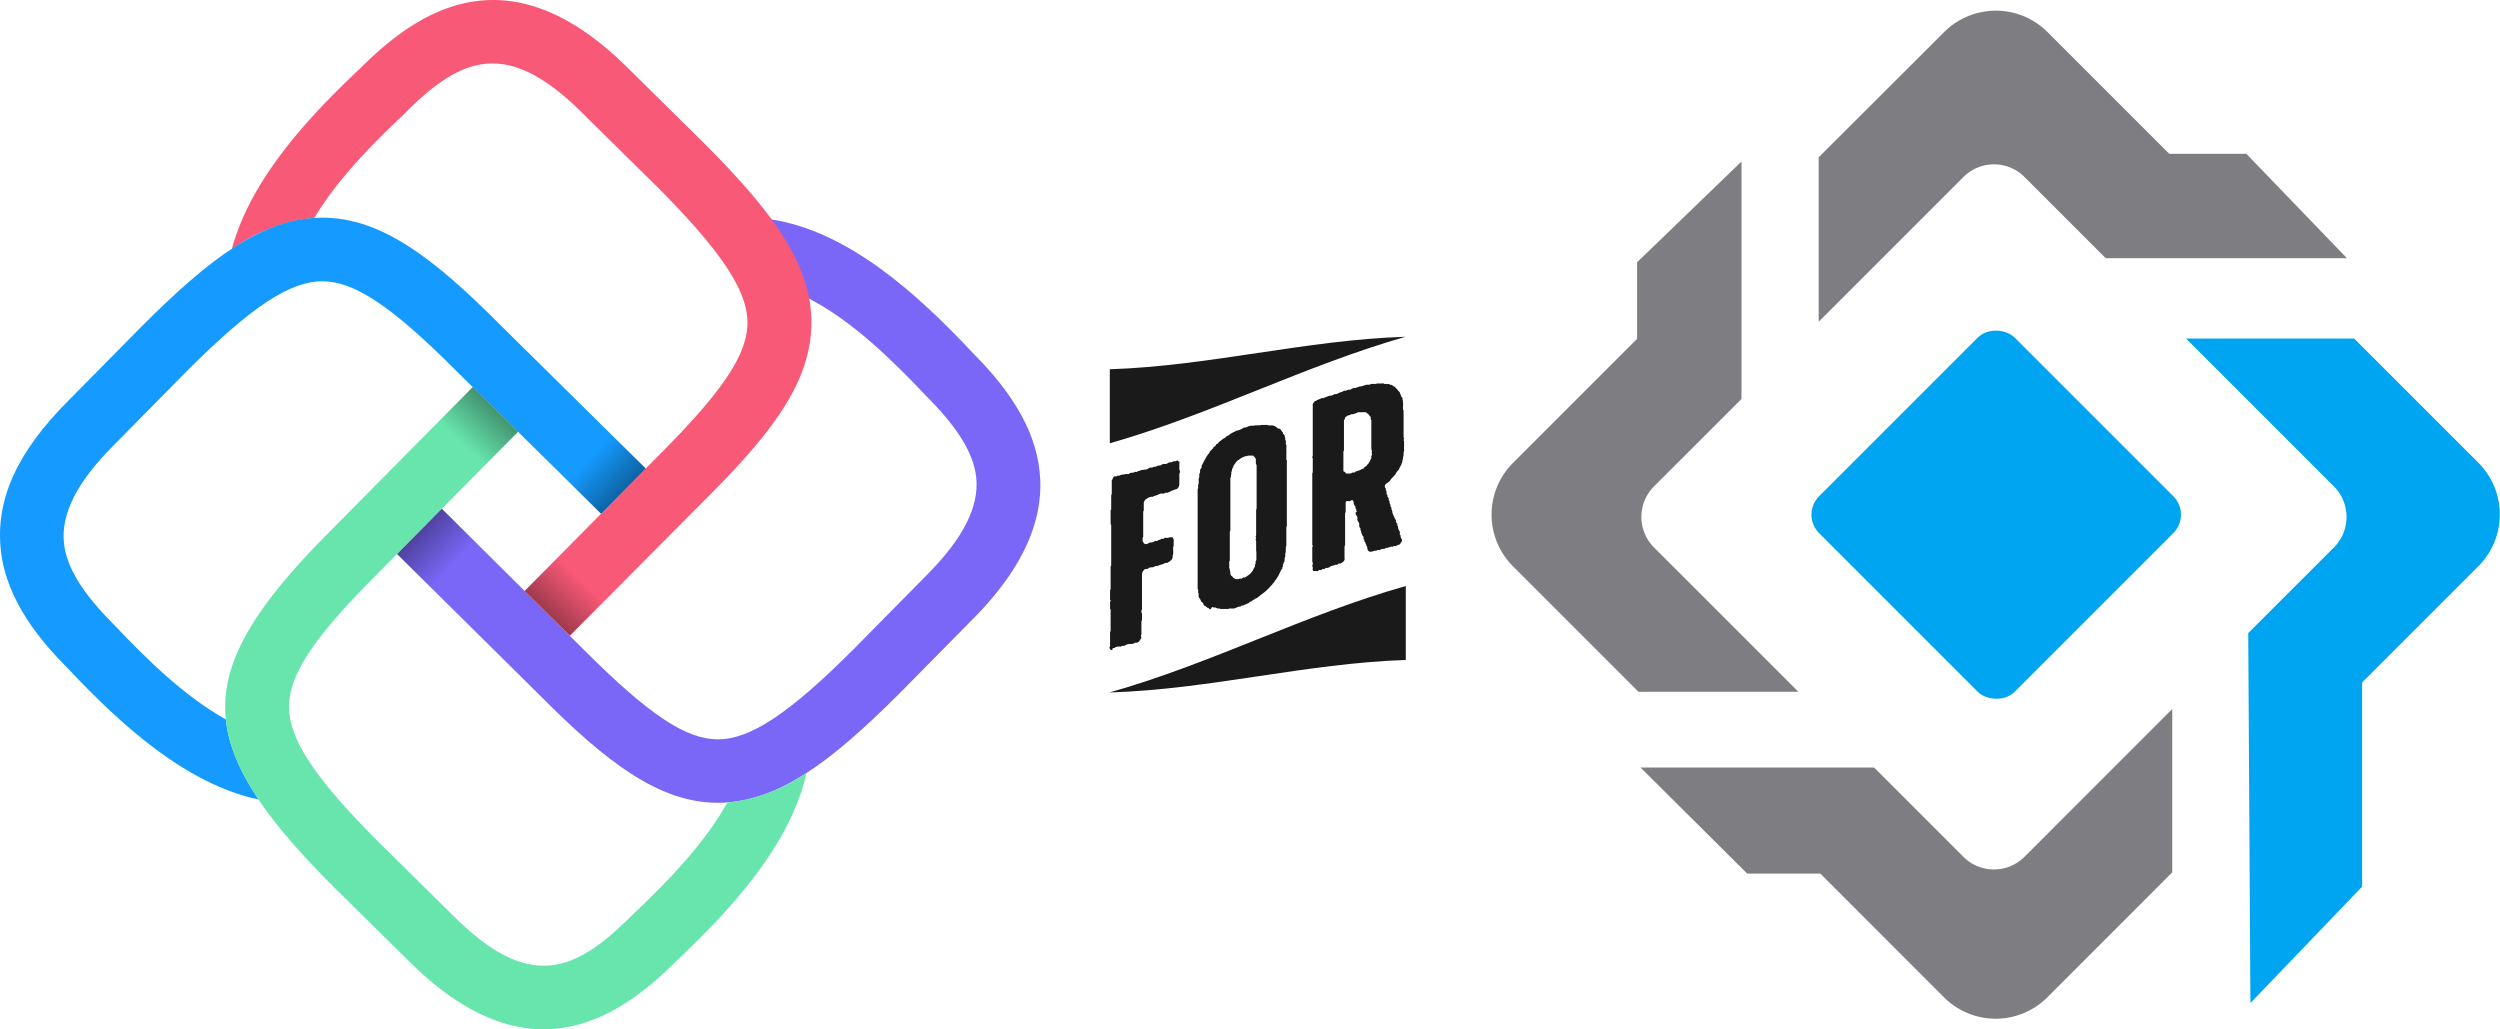 <svg xmlns="http://www.w3.org/2000/svg" xmlns:xlink="http://www.w3.org/1999/xlink" viewBox="0 0 307.71 126.69"><defs><style>.cls-1{isolation:isolate;}.cls-2{fill:#7e7d82;}.cls-3{fill:#00a5f1;}.cls-4{fill:#7a67f8;}.cls-5{fill:#f85977;}.cls-6{fill:#159bff;}.cls-7{fill:#67e5ad;}.cls-10,.cls-11,.cls-8,.cls-9{fill-opacity:0.4;mix-blend-mode:multiply;}.cls-8{fill:url(#linear-gradient);}.cls-9{fill:url(#linear-gradient-2);}.cls-10{fill:url(#linear-gradient-3);}.cls-11{fill:url(#linear-gradient-4);}.cls-12{fill:#1a1a1a;}</style><linearGradient id="linear-gradient" x1="5354" y1="-155.12" x2="5359.22" y2="-160.63" gradientTransform="translate(5415.03 -104.87) rotate(180)" gradientUnits="userSpaceOnUse"><stop offset="0" stop-opacity="0.9"/><stop offset="0.79" stop-opacity="0"/></linearGradient><linearGradient id="linear-gradient-2" x1="4107.77" y1="-7617.49" x2="4112.99" y2="-7622.99" gradientTransform="translate(7694.34 4168.27) rotate(-90)" xlink:href="#linear-gradient"/><linearGradient id="linear-gradient-3" x1="-2096.01" y1="1045.32" x2="-2090.78" y2="1039.81" gradientTransform="translate(1096.81 2161.37) rotate(90)" xlink:href="#linear-gradient"/><linearGradient id="linear-gradient-4" x1="-3314.54" y1="-6429.58" x2="-3309.31" y2="-6435.09" gradientTransform="translate(3381.84 6505.21)" xlink:href="#linear-gradient"/></defs><g class="cls-1"><g id="Layer_2" data-name="Layer 2"><g id="Layer_2-2" data-name="Layer 2"><path class="cls-2" d="M249.18,21.78l10,10,29.69,0L276.49,18.93H267l-15-15a9,9,0,0,0-12.69,0L223.85,19.36V39.6l17.82-17.82A5.32,5.32,0,0,1,249.18,21.78Z"/><path class="cls-2" d="M203.58,67.38a5.32,5.32,0,0,1,0-7.51L214.35,49.1V19.88L201.5,32.28V41.7L186.2,57a9,9,0,0,0,0,12.68l15.47,15.47h19.68Z"/><path class="cls-2" d="M241.67,105.47l-11-11H201.92l13.14,13.06h9l15.23,15.24a9,9,0,0,0,12.69,0l15.39-15.4V87.26l-18.2,18.21A5.32,5.32,0,0,1,241.67,105.47Z"/><path class="cls-3" d="M305.09,57,289.76,41.67H269.07l18.2,18.2a5.32,5.32,0,0,1,0,7.51L276.72,77.92l.27,45.54,13.75-14.33V84l14.35-14.35A9,9,0,0,0,305.09,57Z"/><rect class="cls-3" x="228.68" y="46.33" width="34.04" height="34.04" rx="3.21" transform="translate(27.17 192.29) rotate(-45)"/><g id="UNO_Symbol"><path class="cls-4" d="M88.37,98.81h0c-7.25,0-13.74-5-21.85-13.15L48.87,68.19l5.51-5.57L72,80.11C79.83,87.93,84.41,91,88.36,91h0c4,0,8.81-3.2,16.67-11.06l9-9.12c4.53-4.54,6.53-8.49,6.12-12.11-.33-2.94-2.27-6.09-6.11-9.93l-.08-.08c-4.14-4.4-9.2-9.31-14.49-12-1-5-4.2-9-4.66-9.71,9.67,1.42,18.3,9.41,24.81,16.33,7.09,7.11,14.76,18.25,0,33l-9,9.12C102.33,93.7,95.74,98.81,88.37,98.81Z"/><path class="cls-5" d="M64.58,72.74l16.5-16.69C88.9,48.23,92,43.65,92,39.71S88.76,30.89,80.89,23l-9.12-9c-9.27-9.27-14.9-7.16-22,0l-.08.09c-3.92,3.68-8.23,8.09-11,12.73a20.82,20.82,0,0,0-10.16,3.86c2.3-8.63,9.5-16.33,15.8-22.26,7.11-7.09,18.25-14.75,33.05.05l9.12,9c8.27,8.27,13.39,14.87,13.37,22.25s-5,13.74-13.15,21.85L70.14,78.25Z"/><path class="cls-6" d="M31.84,98.41c-9.11-1.93-17.23-9.49-23.43-16.08C5.17,79.09.82,74.06.11,67.79s2-12.19,8.34-18.51l9-9.12c8.26-8.26,14.86-13.37,22.22-13.37h0c7.26,0,13.74,5,21.85,13.15L79.48,57.67,74,63.24,56,45.49c-7.82-7.82-12.4-10.87-16.34-10.87h0c-4,0-8.81,3.2-16.67,11.06L14,54.8c-4.54,4.54-6.53,8.49-6.12,12.11.33,2.94,2.27,6.09,6.1,9.93l.08.08c3.95,4.19,8.72,8.85,13.74,11.63C28.23,93,30.86,96.93,31.84,98.41Z"/><path class="cls-7" d="M66.92,126.69c-4.9,0-10.46-2.26-16.67-8.47l-9.13-9C23.31,91.4,23.27,82.75,40.9,65.11L58.19,47.64l5.58,5.5L46.45,70.63C38.63,78.46,35.58,83,35.58,87s3.2,8.82,11.06,16.68l9.12,9c9.27,9.27,14.9,7.15,22,0l.08-.08c4.21-3.95,8.9-8.79,11.68-13.82a21,21,0,0,0,9.75-3.66c-2,9-9.5,17-16,23.14C79.17,122.38,73.68,126.68,66.92,126.69Z"/><polygon class="cls-8" points="54.04 51.84 58.2 47.63 63.77 53.14 59.75 57.2 54.04 51.84"/><polygon class="cls-9" points="75.27 53.51 79.48 57.67 73.97 63.24 69.91 59.22 75.27 53.51"/><polygon class="cls-10" points="53.08 72.35 48.87 68.19 54.38 62.62 58.44 66.64 53.08 72.35"/><polygon class="cls-11" points="74.3 74.04 70.13 78.25 64.57 72.74 68.59 68.68 74.3 74.04"/></g><path class="cls-12" d="M173,41.45c-12.27.39-24.14,3.6-36.4,4v9.11C149.09,51,160.56,45,173,41.45Z"/><path class="cls-12" d="M136.63,85.23c12.26-.38,24.13-3.59,36.4-4v-9.1c-12.47,3.52-23.94,9.56-36.4,13.08Z"/><path class="cls-12" d="M136.89,80a.29.29,0,0,1-.17,0,.48.48,0,0,1-.09-.13.28.28,0,0,1-.07-.17c0-.09.07-.1.07-.2s0-.08,0-.17v-.37c0-.09,0-.08,0-.17s0-.1,0-.19,0-.1,0-.19,0-.09,0-.18V78c0-.09,0-.08,0-.17s.07-.11.07-.2,0-.09,0-.18,0-.1,0-.19,0-.08,0-.17v-.37c0-.09,0-.1,0-.19v-.55c0-.09,0-.08,0-.17s0-.09,0-.18,0-.1,0-.19v-.18c0-.09,0-.1,0-.19s-.07-.08-.07-.17v-.18c0-.09,0-.1,0-.19V74.3c0-.1,0-.09,0-.18s.07-.11.07-.2-.07-.07-.07-.13,0-.1,0-.19,0-.09,0-.18v-.18c0-.09,0-.1,0-.19v-.19c0-.09,0-.08,0-.17s.07-.11.07-.2,0-.08,0-.17v-.55c0-.09,0-.09,0-.18v-.18c0-.09,0-.1,0-.19v-.37c0-.09,0-.08,0-.17s0-.1,0-.19v-.18c0-.09,0-.09,0-.18s0-.1,0-.19,0-.08,0-.17.07-.11.07-.2,0-.09,0-.18v-.18c0-.09,0-.08,0-.17s0-.1,0-.2,0-.09,0-.19,0-.08,0-.17v-.37c0-.09,0-.1,0-.19s0-.08,0-.17v-.18c0-.1,0-.09,0-.18s0-.1,0-.19V67c0-.09,0-.09,0-.18s0-.1,0-.19v-.18c0-.09,0-.1,0-.19V66.1c0-.1,0-.09,0-.18s0-.08,0-.17,0-.1,0-.19,0-.09,0-.18,0-.1,0-.19,0-.08,0-.17,0-.1,0-.2,0-.1,0-.19-.07-.07-.07-.16,0-.1,0-.19v-.52c0-.09,0-.08,0-.18s0-.1,0-.19,0-.08,0-.17v-.37c0-.09.07-.1.07-.2s0-.08,0-.17,0-.08,0-.17v-.19c0-.09,0-.1,0-.19s0-.08,0-.17,0-.1,0-.19v-.19c0-.09,0-.08,0-.17V61c0-.1.07-.11.07-.2s0-.09,0-.18v-.18c0-.09,0-.08,0-.17s0-.1,0-.2,0-.08,0-.17,0-.1,0-.19v-.37c0-.09,0-.08,0-.17s.07-.14.1-.18,0-.13.06-.2a1.36,1.36,0,0,1,.17-.16l.19,0c.1,0,.1-.06.2-.08s.1,0,.19,0,.1-.06.2-.09l.2-.05.16,0,.2-.06.19,0c.1,0,.1,0,.2,0s.1-.09.19-.12l.2-.05c.1,0,.1,0,.19,0s.1-.06.2-.09.1,0,.2,0,.09-.06.19-.09l.2-.06c.1,0,.1-.06.19-.09s.1,0,.2,0l.16-.05c.1,0,.1,0,.2,0l.19-.06c.1,0,.1-.09.2-.12l.2-.07c.09,0,.09,0,.19,0s.1-.06.2-.09.1,0,.19,0,.1-.06.2-.09l.2-.07c.09,0,.09,0,.19,0s.1-.07.2-.1.09-.07.16-.09.1,0,.2,0,.09,0,.19,0,.1-.07.2-.1.09-.07.19-.1.1,0,.2,0l.19-.07.2-.07c.1,0,.1,0,.2,0a1.74,1.74,0,0,0,.19-.1c.07,0,.1.09.13.11s.13,0,.13.07a.25.25,0,0,1,0,.17v.18c0,.09,0,.08,0,.17s0,.11,0,.2,0,.13,0,.22.07.07.07.16v.19c0,.09-.07.11-.07.2s0,.08,0,.17,0,.08,0,.17,0,.11,0,.2v.21c0,.09,0,.11,0,.2s0,.08,0,.17v.18a.74.74,0,0,1-.07.21.32.32,0,0,1-.06.17.46.46,0,0,1-.17.15c-.05.06-.13.05-.19.07l-.2.07-.2.07c-.09,0-.09.07-.19.1s-.1.07-.2.1l-.19.07a1.39,1.39,0,0,1-.23,0c-.1,0-.1.07-.2.1s-.09,0-.19,0-.1,0-.2,0l-.19.07c-.1,0-.1.06-.2.1l-.2.06-.19.07c-.1,0-.1.06-.2.09s-.1,0-.19,0l-.2.06c-.1,0-.1.06-.2.09a.54.54,0,0,0-.19.13s-.13.07-.16.11-.1.12-.1.18a.6.6,0,0,0-.07.2v.55c0,.09,0,.08,0,.18s0,.08,0,.17-.07.11-.07.2v.18c0,.06,0,0,0,.15s0,.1,0,.19,0,.08,0,.17,0,.1,0,.19v.55c0,.09,0,.08,0,.17v.37c0,.09,0,.1,0,.19s0,.08,0,.18,0,.1,0,.19,0,0,0,.14v.18c0,.09,0,.08,0,.18s-.07.11-.07.2v.36c0,.07.07.11.1.13a.24.24,0,0,0,.07.16.4.4,0,0,0,.16.07.42.42,0,0,0,.19,0c.1,0,.1-.07.2-.1s.1-.06.2-.09.09,0,.19,0l.2-.07c.1,0,.1-.06.23-.11s.09,0,.19,0,.1-.06.2-.1l.19-.06c.1,0,.1-.07.2-.1s.1,0,.2,0,.09-.09.19-.13a1.39,1.39,0,0,0,.23,0c.1,0,.1,0,.2,0l.19-.07c.07,0,.13,0,.16,0s.17,0,.2,0,0,.11.07.16a.16.16,0,0,1,.06.13c0,.09,0,.1,0,.19s0,.08,0,.17,0,.08,0,.18v.21c0,.09-.06.11-.06.2s0,.08,0,.18,0,.1,0,.19,0,.08,0,.17,0,.1,0,.19,0,.08,0,.18V68c0,.09,0,.08,0,.17s-.06.12-.06.21,0,.08,0,.17a.56.56,0,0,1-.06.2c0,.05-.07.12-.1.16s-.1.1-.17.15-.09.1-.16.12-.1.06-.19.1-.1,0-.2,0a1.67,1.67,0,0,0-.23.11l-.19.07-.2.06-.2.07-.19.07c-.1,0-.1,0-.2,0s-.1.07-.19.1l-.23.07c-.1,0-.1,0-.2,0l-.19.06c-.1,0-.1.09-.2.13s-.1,0-.2,0a.55.55,0,0,0-.19.09.57.57,0,0,0-.13.16.26.26,0,0,0-.1.19.32.32,0,0,0-.06.17v.55c0,.09,0,.1,0,.19V72c0,.09,0,.08,0,.17v.4c0,.09,0,.1,0,.19V73c0,.1,0,.09,0,.18s0,.08,0,.17,0,.1,0,.19,0,.1,0,.19,0,.09,0,.18v.91c0,.09,0,.08,0,.17s-.07.12-.07.21v.18c0,.09.07.07.07.16s0,.1,0,.19v.37c0,.09,0,.08,0,.2s-.07.12-.07.21V77c0,.1,0,.09,0,.18v.36c0,.09,0,.08,0,.18s0,.1,0,.19,0,.08,0,.17-.07.11-.07.2.07.07.07.17-.07.14-.1.21-.07.11-.1.15a.41.41,0,0,1-.13.19c-.06,0-.13.08-.19.1s-.1,0-.2,0-.1.06-.2.09l-.22.07c-.1,0-.1,0-.2,0s-.1,0-.2,0l-.19.05c-.1,0-.1.06-.2.09s-.1.06-.19.09-.1,0-.2,0-.1.06-.23.1l-.19,0c-.1,0-.1,0-.2,0l-.2.05c-.09,0-.09.09-.19.12s-.1,0-.2,0A.62.62,0,0,1,136.89,80Z"/><path class="cls-12" d="M152.68,74.66a.34.34,0,0,1-.19,0c-.07,0-.13.09-.2.08l-.19.08-.2.08a1.33,1.33,0,0,1-.19,0,1.94,1.94,0,0,1-.2,0,.68.68,0,0,0-.2,0,.34.34,0,0,1-.19.05.49.49,0,0,1-.2,0l-.16,0c-.07,0-.13,0-.2,0a.34.34,0,0,1-.19,0l-.2,0a.26.26,0,0,0-.13-.07c-.07,0-.16.07-.2,0s-.09,0-.16-.06-.1-.05-.16-.05a.58.58,0,0,1-.17,0,.41.41,0,0,0-.16-.06L149,75l-.17-.06s-.06-.1-.09-.11-.13,0-.17-.06a.53.53,0,0,0-.13-.1s-.06-.07-.1-.09-.09,0-.16-.08,0-.11-.06-.16,0-.08-.07-.13-.06-.06-.1-.11-.1,0-.13-.1,0-.11-.06-.16,0-.11-.07-.16-.06-.06-.1-.11a.31.31,0,0,1-.06-.16c0-.05,0-.12,0-.17s0-.11,0-.17-.06-.07-.06-.13,0-.15,0-.2a.22.22,0,0,0,0-.14c0-.06-.06-.09-.06-.15v-.37c0-.06,0-.11,0-.17v-.18c0-.06,0-.11,0-.17s0-.11,0-.17v-.19s0-.15,0-.21V70.8c0-.06,0-.14,0-.2v-.18c0-.06,0-.11,0-.17s0-.13,0-.19v-.19c0-.06,0-.11,0-.17s0-.13,0-.19,0-.11,0-.17,0-.14,0-.2v-.36c0-.06,0-.11,0-.17v-.37c0-.06,0-.13,0-.19v-.19c0-.06,0-.11,0-.17s0-.16,0-.22v-.19c0-.06,0-.11,0-.17s0-.13,0-.19v-.18c0-.07,0-.11,0-.17v-1.1c0-.06,0-.14,0-.2s0-.11,0-.17v-.18c0-.06,0-.13,0-.19v-.55c0-.06,0-.11,0-.17v-.4c0-.06,0-.13,0-.19s0-.11,0-.17v-.19c0-.06,0-.13,0-.19s0-.11,0-.17v-.55c0-.06,0-.13,0-.2V61c0-.06,0-.11,0-.17v-.18c0-.06,0-.14,0-.2s0-.14,0-.2.06-.14.06-.18,0-.14,0-.2v-.18a.65.65,0,0,0,.07-.21c0-.06,0-.13,0-.19s0-.11,0-.17,0-.15,0-.21.07-.12.07-.18,0-.12,0-.19,0-.14,0-.2a.61.61,0,0,0,.1-.22c0-.07,0-.12,0-.19s0-.14.07-.21a1.28,1.28,0,0,0,.13-.21.52.52,0,0,1,0-.19c0-.07.07-.12.1-.19s.07-.12.1-.19a.56.56,0,0,1,.1-.19.85.85,0,0,1,.09-.19,3.31,3.31,0,0,0,.23-.4,1.08,1.08,0,0,0,.13-.2s.13-.13.17-.19.06-.15.09-.19.12-.13.17-.18l.16-.16c.07-.06.07-.15.13-.21a1.74,1.74,0,0,0,.2-.13l.13-.21c.06-.06.16-.06.19-.11s.1-.13.17-.19l.19-.16s.1-.08.17-.13.13-.08.19-.14.13,0,.2-.11l.16-.16.2-.08a.77.77,0,0,1,.19-.14.81.81,0,0,1,.2-.14l.2-.11.19-.08a.81.81,0,0,0,.2-.14c.06,0,.13,0,.19,0a.42.42,0,0,1,.2-.08l.19-.08c.07,0,.14-.09.2-.11a2,2,0,0,1,.2-.11c.06,0,.13,0,.19,0l.2-.09.19-.08a.37.37,0,0,0,.2-.05,1.94,1.94,0,0,0,.2,0,.67.67,0,0,1,.19,0,.73.73,0,0,1,.2-.05,1.33,1.33,0,0,0,.19,0,1.36,1.36,0,0,0,.2,0,.41.41,0,0,1,.19,0c.07,0,.14-.05.2-.05l.16,0a.73.73,0,0,0,.2,0h.2l.13,0,.16.06s.13,0,.19,0,.1,0,.17,0l.16,0,.16.05.14.07a.5.5,0,0,1,.13.1l.13.07a.53.53,0,0,0,.09.11c.07,0,.13,0,.2,0s.07.06.1.11a.52.52,0,0,0,.1.11l.09.15s.07.06.1.11a.32.32,0,0,1,0,.17s.13,0,.13.1a.52.52,0,0,1,.1.11.25.25,0,0,1,0,.17.28.28,0,0,1,.06.15s0,.13,0,.17.07.1.07.16a.32.32,0,0,1,0,.17.32.32,0,0,1,0,.17.33.33,0,0,0,.07.16.86.86,0,0,1,0,.13.32.32,0,0,1,0,.17c0,.06,0,.11,0,.17v.37a.38.38,0,0,1,0,.2v.18c0,.06,0,.11,0,.17s0,.14,0,.2,0,.13,0,.19.06.1.06.16,0,.13,0,.19,0,.11,0,.17v.19c0,.06,0,.13,0,.19s0,.11,0,.17v.19c0,.06,0,.13,0,.19s0,.11,0,.17,0,.14,0,.2,0,.1,0,.17,0,.13,0,.19V59c0,.06,0,.11,0,.17v.21c0,.06,0,.14,0,.2s0,.1,0,.17,0,.13,0,.19,0,.11,0,.17,0,.14,0,.2,0,.11,0,.17V61c0,.07,0,.14,0,.2s0,.11,0,.17v.18c0,.06,0,.14,0,.2s0,.11,0,.17v.18c0,.06,0,.14,0,.2v.36c0,.06,0,.11,0,.17s0,.17,0,.23v.36c0,.06,0,.14,0,.2s0,.11,0,.17V64c0,.06,0,.11,0,.17v.55c0,.06-.06.15-.06.21s0,.11,0,.17,0,.11,0,.17v.18c0,.06,0,.14,0,.2v.54c0,.07,0,.11,0,.17v.58c0,.06,0,.14,0,.2s-.07.15-.07.21a.44.44,0,0,1,0,.19c0,.06,0,.11,0,.19v.18a.68.68,0,0,1-.06.21v.18a.4.4,0,0,0,0,.2c0,.06-.06.12-.09.19a.4.4,0,0,1,0,.2c0,.07,0,.12,0,.18a.77.77,0,0,1-.13.2c0,.08,0,.14-.06.21s0,.13,0,.2-.09.13-.09.19,0,.17-.07.21-.1.13-.13.21-.06.11-.1.19l-.09.19-.1.22-.13.18s-.07.15-.1.19-.13.14-.16.19l-.13.21s-.1.1-.17.19a.77.77,0,0,1-.13.17c-.06.06-.12.11-.16.16a1.45,1.45,0,0,1-.17.19,1.19,1.19,0,0,1-.16.16l-.16.16-.2.17s-.1.07-.16.13a1.21,1.21,0,0,1-.2.14.77.77,0,0,1-.19.14.89.89,0,0,1-.17.16c-.06,0-.13.11-.19.14a.42.42,0,0,1-.2.08.58.58,0,0,1-.19.14c-.07,0-.13.09-.2.12s-.1.1-.16.12-.17,0-.23.1-.1.1-.16.13l-.2.08a.76.76,0,0,1-.23.09,1.86,1.86,0,0,1-.19.11,1.46,1.46,0,0,1-.2,0Zm1.93-6.94c0-.06,0-.11,0-.17v-.18c0-.07,0-.14,0-.2s0-.14,0-.2v-.18c0-.06,0-.14,0-.2s-.06-.09-.06-.16.06-.14.06-.21-.06-.09-.06-.15.06-.15.06-.21,0-.11,0-.17v-.55c0-.06,0-.13,0-.19s0-.11,0-.17,0-.14,0-.2,0-.11,0-.17v-.36c0-.06,0-.14,0-.2s0-.11,0-.17V63.5c0-.06,0-.14,0-.2v-.18c0-.06,0-.11,0-.17s0-.11,0-.17.06-.15.06-.21v-.36c0-.07,0-.11,0-.17s0-.14,0-.2,0-.11,0-.17v-.18c0-.06,0-.14,0-.2s0-.11,0-.17,0-.13,0-.19,0-.11,0-.17,0-.14,0-.2,0-.11,0-.17v-.18c0-.06,0-.14,0-.2v-.18c0-.06,0-.11,0-.17v-.73c0-.06,0-.14,0-.2v-.36c0-.06,0-.11,0-.17v-.4s0-.12,0-.18v-.18s0-.12,0-.19-.07-.09-.1-.14a.32.32,0,0,0,0-.17.25.25,0,0,0,0-.17c0-.06,0-.1,0-.17s0-.15,0-.16l-.13-.13s0-.08-.1-.11a.31.31,0,0,0-.1-.12c-.06,0-.13,0-.16,0a1.36,1.36,0,0,0-.2,0h-.19s-.13,0-.2.05-.1,0-.16,0l-.23.1-.2.08-.19.11a.81.81,0,0,1-.2.14c-.06.06-.14.09-.19.14s-.13.11-.17.16-.09.16-.13.21l-.16.19a1.59,1.59,0,0,1-.07.2,1.29,1.29,0,0,0-.09.2.44.44,0,0,0-.07.21c0,.07,0,.13-.06.2s0,.14,0,.2a.61.61,0,0,1-.06.21v.18c0,.06-.07.15-.07.21s0,.11,0,.17,0,.14,0,.2v.39c0,.06,0,.11,0,.17V60c0,.06,0,.13,0,.19s0,.11,0,.17,0,.14,0,.2,0,.11,0,.17,0,.13,0,.19,0,.11,0,.17v.55c0,.06,0,.14,0,.2s0,.11,0,.17v.18c0,.06,0,.13,0,.19s0,.11,0,.17v.19c0,.06,0,.13,0,.19v.37c0,.06,0,.11,0,.17s0,.13,0,.19V64c0,.06,0,.13,0,.19s0,.11,0,.17v.19c0,.06,0,.11,0,.17v.55c0,.06-.07.14-.07.2s0,.11,0,.17,0,.11,0,.17V66c0,.06,0,.13,0,.19v.55c0,.06,0,.11,0,.17v.55c0,.06,0,.13,0,.19v.19c0,.06,0,.13,0,.19s0,.11,0,.17v.58c0,.06,0,.11,0,.17s-.07.15-.07.21,0,.11,0,.17,0,.11,0,.17,0,.13,0,.19v.19a.26.26,0,0,0,.07.15c0,.06,0,.14,0,.19s.06.09.06.15,0,.15,0,.21,0,.11.07.16a.16.16,0,0,0,.06.13l.13.1.1.14.13.07a.53.53,0,0,1,.13.1,1.11,1.11,0,0,1,.17,0h.19a.49.49,0,0,1,.2-.05.41.41,0,0,1,.19,0c.07,0,.14-.11.2-.14s.13,0,.2,0a.7.7,0,0,1,.22-.12,1.77,1.77,0,0,0,.17-.13,1.15,1.15,0,0,0,.19-.14l.2-.18.13-.17a.71.71,0,0,0,.13-.21l.1-.22a1.28,1.28,0,0,0,.13-.21.38.38,0,0,0,0-.19.4.4,0,0,0,.07-.18.54.54,0,0,0,0-.22c0-.07.1-.13.1-.22s0-.11,0-.17,0-.13,0-.19,0-.14,0-.2,0-.11,0-.17,0-.14,0-.2S154.61,67.78,154.61,67.72Z"/><path class="cls-12" d="M161.59,49.71c0-.06.11-.13.13-.17s.1-.16.13-.17.14,0,.2-.08.1-.06.2-.1l.19-.08c.1,0,.1-.07.2-.1s.1,0,.19,0l.2-.07.23-.09.19-.07.2-.08c.1,0,.1,0,.2,0l.19-.07c.1,0,.1-.07.2-.11s.1,0,.19,0l.2-.07c.1,0,.1-.07.19-.1l.2-.07.2-.07c.09,0,.09-.07.19-.11s.1,0,.2,0l.19-.07.2-.07c.1,0,.1,0,.2,0s.09-.07.19-.1.1-.07.2-.1.1,0,.19,0l.2-.06.2-.07.19-.07.2,0,.19-.07.2-.06.19-.07.2,0a.46.46,0,0,1,.2,0,1.74,1.74,0,0,0,.19-.1c.07,0,.13,0,.2,0a.42.42,0,0,1,.19,0l.2,0c.06,0,.13-.07.2-.06s.13,0,.16,0,.13,0,.19,0a1.34,1.34,0,0,0,.2,0,.46.46,0,0,1,.2,0c.06,0,.09.06.16.07a.35.35,0,0,1,.2,0s.11,0,.16,0a.94.94,0,0,1,.16,0,.36.36,0,0,1,.13.09l.2,0c0,.06.1.07.13.09s.1.1.13.12a1.58,1.58,0,0,1,.16.07.49.49,0,0,1,.1.13c0,.05.1.06.13.12a.42.42,0,0,1,.1.12c0,.05.06.07.1.13s.09.06.13.11,0,.12.06.17a.21.21,0,0,0,.07.14.31.31,0,0,0,.06.16s0,.11.07.17.1.06.1.12,0,.13,0,.18a.31.31,0,0,0,.06.16.28.28,0,0,0,0,.18c0,.06,0,.11,0,.17a.36.36,0,0,1,0,.18v.18a.32.32,0,0,0,0,.17v.19a.26.26,0,0,1,.07.16c0,.06,0,.13,0,.19a.36.36,0,0,0,0,.18c0,.06,0,.11,0,.17s0,.13,0,.19,0,.12,0,.18,0,.13,0,.19,0,.13,0,.19a1.06,1.06,0,0,0,0,.14V52c0,.06,0,.11,0,.17v.18c0,.06,0,.13,0,.19s0,.12,0,.18,0,.13,0,.19v.18c0,.06,0,.12,0,.18s0,.13,0,.19v.18a1.57,1.57,0,0,0,0,.16c0,.06.06.11.06.17s-.06.14-.06.2.06.1.06.16,0,.13,0,.19a.61.61,0,0,0,0,.23c0,.06,0,.11,0,.17a.44.44,0,0,0,0,.19.34.34,0,0,0,0,.19v.18a.51.51,0,0,1-.06.2c0,.07,0,.13,0,.2s0,.11,0,.18a.6.6,0,0,1-.07.2c0,.06,0,.13,0,.19a1.59,1.59,0,0,1-.07.2,1.57,1.57,0,0,1,0,.16l-.1.21a.56.56,0,0,1-.06.2c0,.07-.07.11-.1.18s-.07.13-.1.2a1.07,1.07,0,0,0-.06.17L172,58a.75.75,0,0,0-.13.16,1.38,1.38,0,0,1-.26.38s-.09.11-.13.15-.1.09-.17.17l-.13.16c-.06.05-.06.14-.13.19a1.22,1.22,0,0,0-.16.14l-.2.14c-.06,0-.09.09-.16.14a.17.17,0,0,0-.07.2c0,.05,0,.1,0,.18s.06,0,.1.12,0,.09,0,.17.06.08.1.13a.32.32,0,0,0,0,.17c0,.08,0,.09,0,.18s.07.07.1.12a.27.27,0,0,1,0,.17c0,.08.07.08.1.16s0,.08.06.13,0,.09,0,.17.06.08.1.16,0,.09,0,.17a.48.48,0,0,0,.06.14l.07.16c0,.08,0,.09,0,.18s.07,0,.1.12,0,.09,0,.17l.07.17.06.16c0,.06,0,.06,0,.15l.07.16.07.17c0,.05,0,.08.06.13l.07.17.06.16s.07,0,.1.13,0,.09,0,.17.07.08.07.14.06.07.1.15,0,.1,0,.19.06,0,.09.12a.3.3,0,0,1,0,.18l.06.16.07.17c0,.08.06,0,.09.13s0,.09,0,.17a.32.32,0,0,1,0,.17c0,.09.06.05.1.13s0,.09,0,.18l.07.16c0,.09.06.05.09.13a.41.41,0,0,1,0,.21c0,.09-.1.14-.13.21s-.1.18-.17.23-.13,0-.23.05-.09.09-.19.12-.1,0-.2,0-.1,0-.19.08-.1,0-.2,0l-.23.07c-.1,0-.1.05-.19.08s-.1,0-.2,0-.1.09-.2.12-.09,0-.19,0l-.2.05c-.1,0-.1.06-.19.09s-.1,0-.23,0-.1.06-.2.09-.1,0-.19,0l-.2.06-.2.06a.41.41,0,0,1-.19,0c-.07,0-.1,0-.16-.07s-.1,0-.1-.1l-.07-.16c0-.08,0-.09,0-.17l-.07-.16-.06-.16c0-.08,0,0-.07-.13l-.06-.17c0-.08-.06-.08-.1-.15s0-.1,0-.17-.07,0-.1-.12,0-.1,0-.18l-.06-.16c0-.09-.07,0-.1-.12l-.07-.17-.06-.16a.25.25,0,0,1,0-.17c0-.08-.06,0-.09-.12s0-.09,0-.17-.06-.07-.09-.15l-.07-.13a.34.34,0,0,0,0-.17c0-.07,0-.14,0-.21a.85.85,0,0,1-.06-.13c0-.08-.07-.07-.1-.12l-.06-.16a.25.25,0,0,1,0-.17c0-.08,0-.09,0-.17l-.06-.16c0-.08-.07,0-.1-.12l-.07-.16a.32.32,0,0,0,0-.17L167,63c0-.1,0-.09-.06-.13s0-.13,0-.18-.07-.06-.1-.14a.38.38,0,0,1,0-.18c0-.08-.07-.07-.1-.11s0-.08-.07-.17l-.06-.16c0-.08,0-.09,0-.17l-.07-.13a.11.11,0,0,0-.16-.06c-.1,0-.1.06-.2.1s-.1,0-.2,0-.13,0-.22,0a.25.25,0,0,0-.13.23c0,.09,0,.1,0,.19s0,.08,0,.17v.37c0,.09,0,.1,0,.19s0,.08,0,.17-.07.12-.07.21,0,.08,0,.2,0,.08,0,.17v.55c0,.09,0,.1,0,.19v.37c0,.09,0,.1,0,.19v.19c0,.09,0,.08,0,.17v.18c0,.09,0,.1,0,.19v.19c0,.09,0,.08,0,.17v.18c0,.09,0,.08,0,.17v.37c0,.12,0,.13,0,.22s0,.08,0,.17-.07.12-.07.21v.18c0,.09,0,.08,0,.17s0,.08,0,.17,0,.11,0,.2,0,.08,0,.17v.55a.34.34,0,0,1,0,.19,1,1,0,0,1-.13.2,1.11,1.11,0,0,1-.16.12.76.76,0,0,1-.2.13c-.09,0-.09,0-.19,0s-.1.1-.2.14-.1,0-.19,0l-.2.07-.2.07c-.09,0-.09,0-.22.06s-.1.09-.2.13l-.2.07c-.09,0-.09,0-.19,0s-.1.1-.2.13-.1,0-.19,0-.1.09-.2.13-.1,0-.19,0-.1.06-.23.12-.1,0-.2,0-.1,0-.16,0a.26.26,0,0,1-.17,0c-.06,0-.06-.1-.09-.12a.25.25,0,0,1,0-.17v-.18c0-.09-.06-.07-.06-.16s.06-.12.06-.21v-.18c0-.09-.06-.07-.06-.16s0-.1,0-.19,0-.11,0-.2,0-.08,0-.17,0-.1,0-.19,0-.08,0-.17V68.3c0-.09,0-.07,0-.17s0-.1,0-.19,0-.08,0-.17,0-.1,0-.2,0-.07,0-.17.06-.11.06-.2-.06-.07-.06-.16v-.37c0-.09,0-.1,0-.19v-.19c0-.09,0-.1,0-.19s0-.08,0-.17,0-.1,0-.2,0-.07,0-.17,0-.1,0-.19v-.55c0-.09,0-.08,0-.17V64.5c0-.09,0-.11,0-.2v-.36c0-.09,0-.08,0-.17V63.4c0-.09,0-.1,0-.19s0-.08,0-.17,0-.11,0-.2,0-.08,0-.17,0-.1,0-.2,0-.07,0-.16v-.74c0-.09,0-.1,0-.19V61.2c0-.1,0-.08,0-.17v-.55c0-.09,0-.11,0-.2s0-.08,0-.17,0-.1,0-.19v-.19c0-.09,0-.07,0-.17s0-.07,0-.17v-.18c0-.09,0-.1,0-.19v-.55c0-.09,0-.08,0-.17s.06-.12.06-.21v-.37c0-.09,0-.07,0-.17s0-.1,0-.19v-.18c0-.1,0-.08,0-.17s0-.11,0-.2v-.36c0-.1-.06-.07-.06-.16s.06-.12.06-.21v-.37c0-.09,0-.07,0-.17v-.73c0-.09,0-.1,0-.19v-.15c0-.1,0-.08,0-.17s0-.11,0-.2,0-.08,0-.17v-.18c0-.09,0-.11,0-.2s0-.08,0-.17V53.2c0-.09,0-.1,0-.2v-.18c0-.09,0-.08,0-.17v-.18c0-.09,0-.11,0-.2v-.73c0-.09,0-.08,0-.17s0-.1,0-.19,0-.08,0-.17v-.19c0-.09,0-.1,0-.19v-.37c0-.09,0-.08,0-.17v-.18A.51.51,0,0,1,161.59,49.71Zm4,8.46a.27.27,0,0,0,.1.11.46.46,0,0,0,.16,0,.3.3,0,0,0,.16,0c.13,0,.13,0,.23,0s.1-.06.23-.11.1,0,.2,0,.09-.09.22-.13l.2-.07.2-.07c.06-.05.13,0,.19-.09a.93.93,0,0,0,.2-.1c.06,0,.13,0,.19-.1s.1-.12.17-.17.13-.08.16-.12a1.53,1.53,0,0,0,.13-.16l.16-.17c0-.07.07-.15.1-.19l.1-.21c0-.07.06-.11.1-.19v-.18c0-.07,0-.13.06-.2s0-.13,0-.19,0-.14,0-.2,0-.13,0-.19-.06-.1-.06-.16a.46.46,0,0,0,0-.2v-.18c0-.06,0-.13,0-.19s0-.11,0-.17,0-.14,0-.2,0-.11,0-.17,0-.13,0-.19,0-.11,0-.17,0-.12,0-.18,0-.13,0-.19V53c0-.06,0-.13,0-.19v-.18c0-.06,0-.11,0-.17v-.37c0-.06,0-.11,0-.17s0-.13,0-.19-.07-.08-.07-.14a.32.32,0,0,1,0-.17s0-.11-.07-.16-.06-.07-.09-.12a1.06,1.06,0,0,1-.1-.12.27.27,0,0,0-.1-.09c-.06,0-.1-.09-.13-.11l-.13-.08s-.13,0-.16,0a.45.45,0,0,0-.2,0s-.1,0-.16,0l-.2,0a1.29,1.29,0,0,0-.19,0c-.07,0-.13.07-.2.09l-.2.07-.22.08c-.1,0-.1,0-.2,0a1.67,1.67,0,0,0-.23.11,1.39,1.39,0,0,0-.23.05.54.54,0,0,0-.19.13.53.53,0,0,0-.17.14c0,.05,0,.14-.06.21a.36.36,0,0,0-.07.18v.73c0,.09,0,.08,0,.17v.36c0,.1,0,.11,0,.2v.18c0,.09,0,.08,0,.17s0,.1,0,.2,0,.08,0,.17,0,.1,0,.19v.34c0,.09,0,.08,0,.17s0,.1,0,.19v.18c0,.1,0,.08,0,.18v.18c0,.09-.07.11-.07.2v.19c0,.09,0,.08,0,.17v.18c0,.09,0,.1,0,.2s0,.08,0,.17v.18c0,.09,0,.08,0,.17s0,.1,0,.19,0,.11,0,.2v.18c0,.09,0,.08,0,.17V58C165.54,58.1,165.58,58.12,165.61,58.17Z"/></g></g></g></svg>